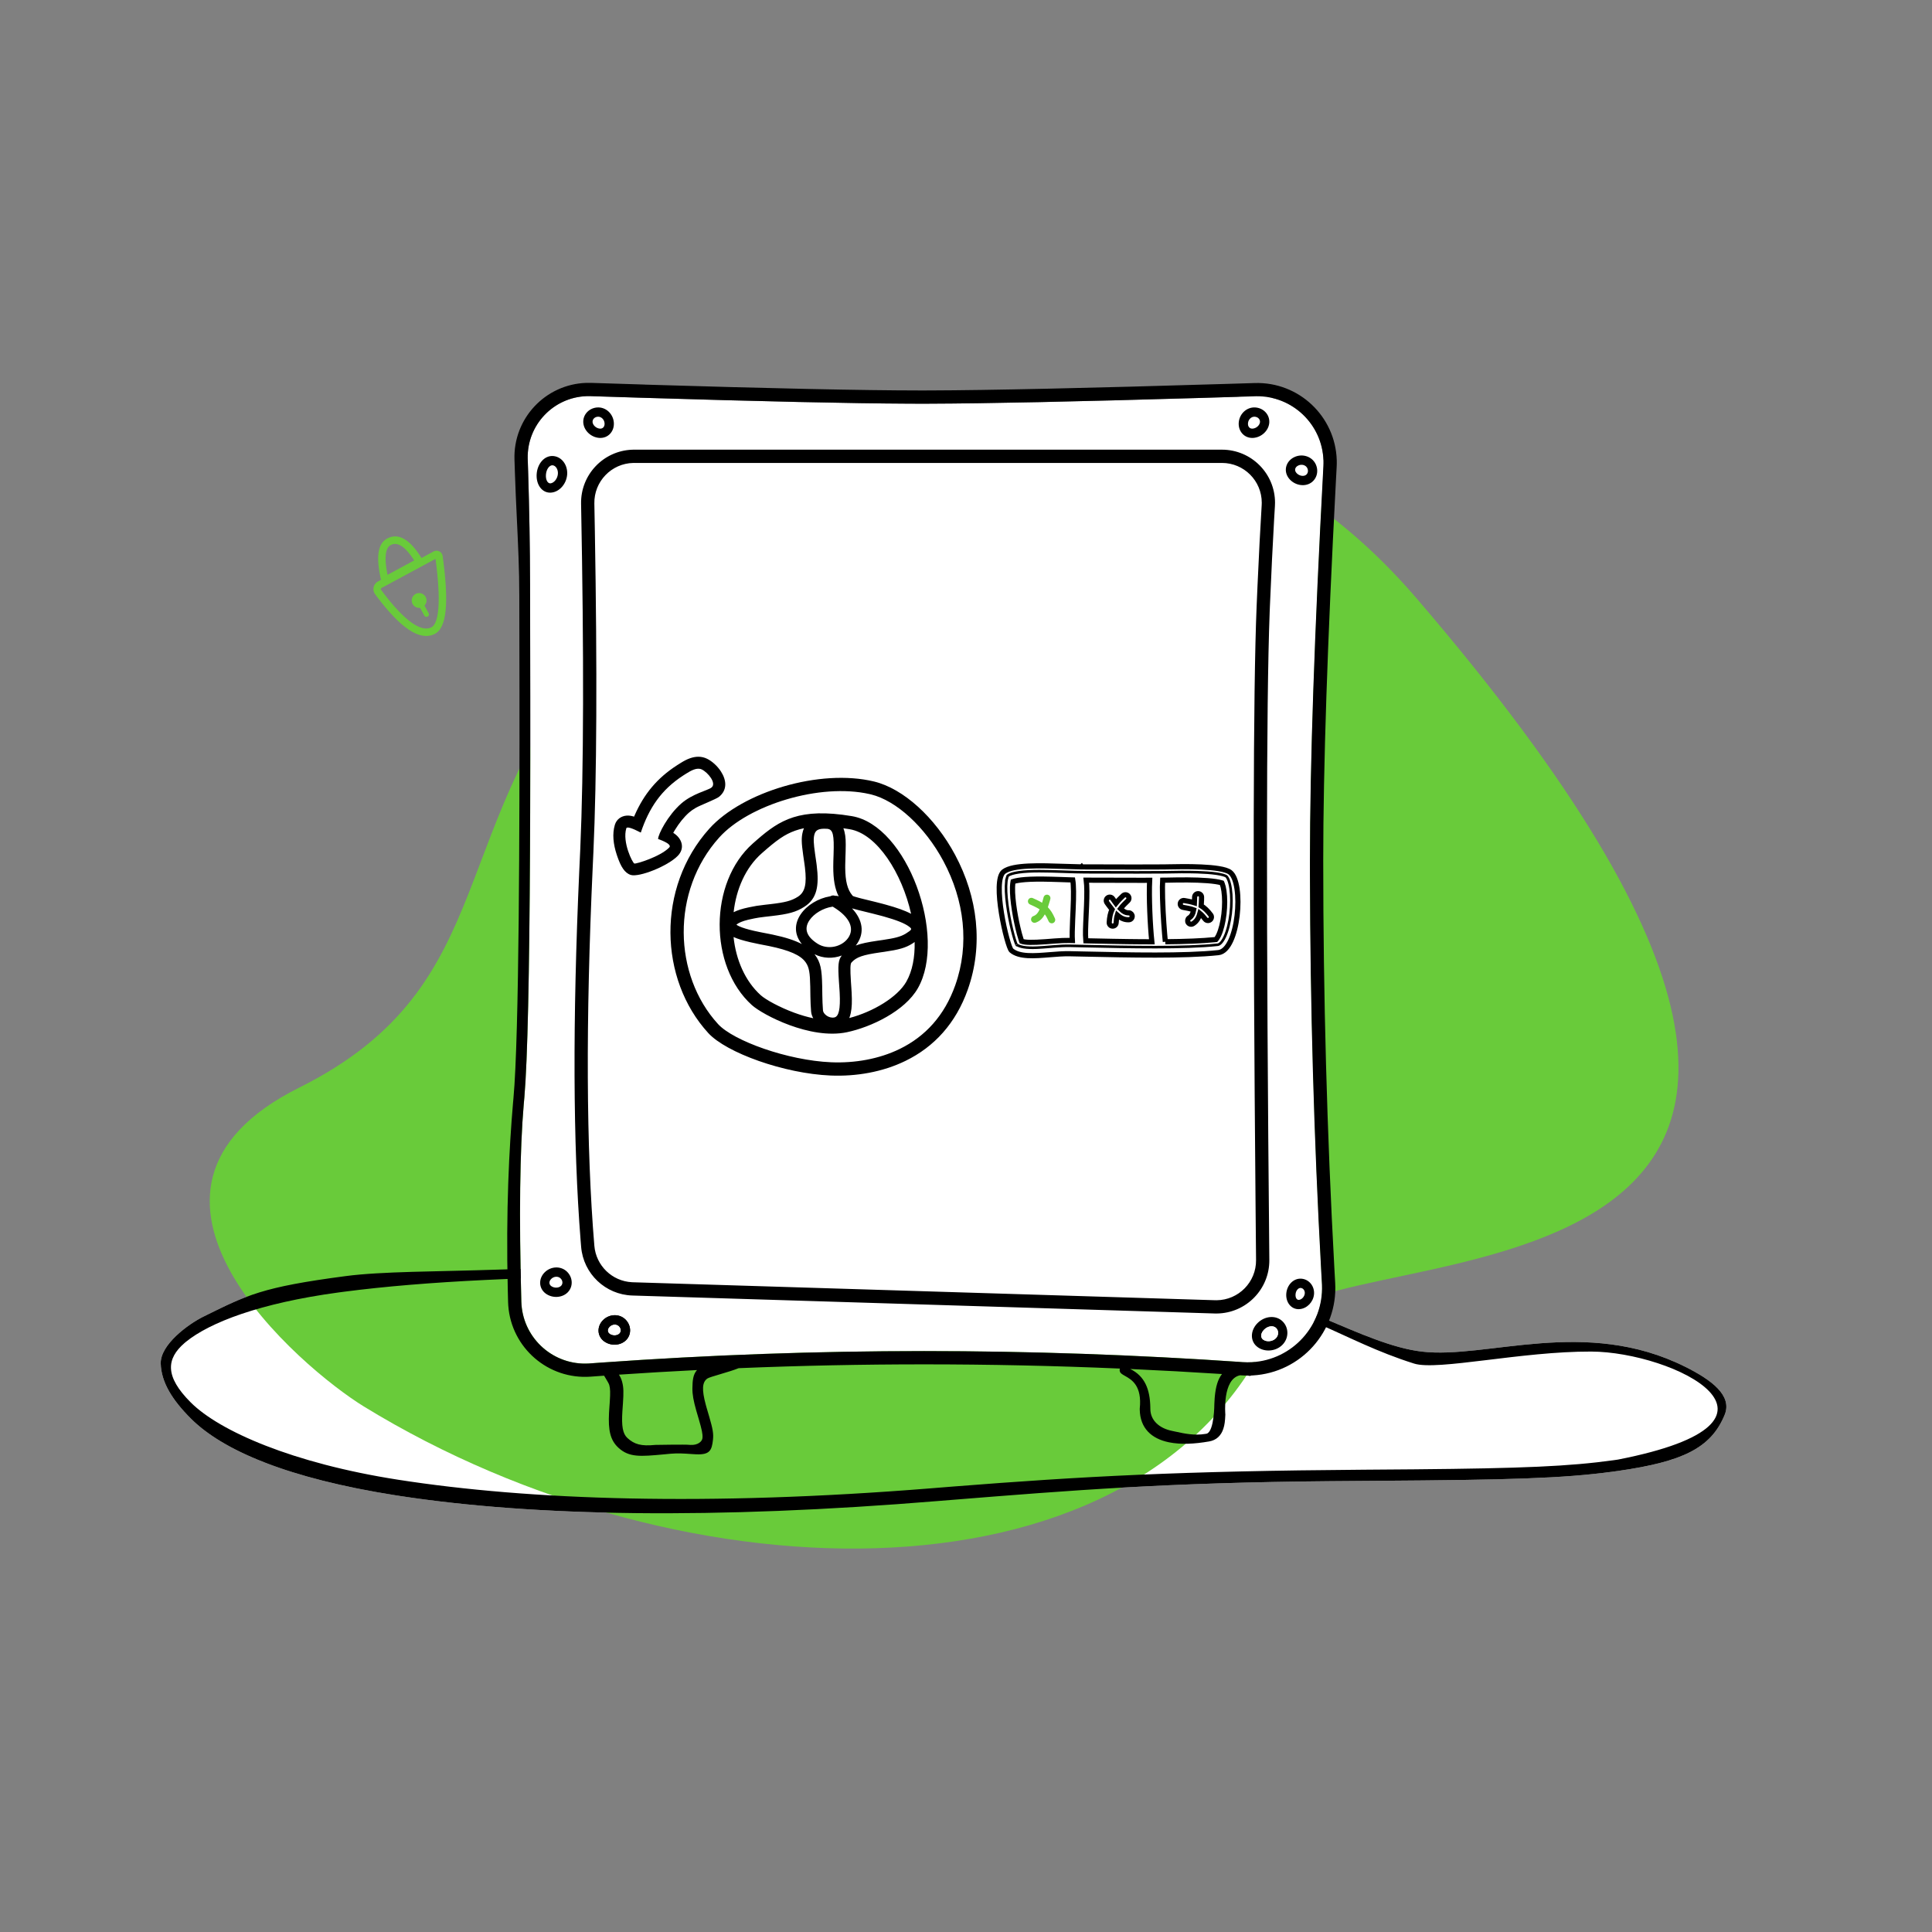 <?xml version="1.0" encoding="UTF-8" standalone="no"?>
<!-- Created with Inkscape (http://www.inkscape.org/) -->

<svg
   width="750"
   height="750"
   viewBox="0 0 198.438 198.438"
   version="1.1"
   id="svg5"
   inkscape:version="1.1.1 (3bf5ae0, 2021-09-20)"
   sodipodi:docname="Locked.svg"
   xmlns:inkscape="http://www.inkscape.org/namespaces/inkscape"
   xmlns:sodipodi="http://sodipodi.sourceforge.net/DTD/sodipodi-0.dtd"
   xmlns="http://www.w3.org/2000/svg"
   xmlns:svg="http://www.w3.org/2000/svg">
  <rect x="0" y="0" width="198.438" height="198.438" fill="#808080" stroke="none"/>
  <sodipodi:namedview
     id="namedview7"
     pagecolor="#ffffff"
     bordercolor="#666666"
     borderopacity="1.0"
     inkscape:pageshadow="2"
     inkscape:pageopacity="0.0"
     inkscape:pagecheckerboard="0"
     inkscape:document-units="mm"
     showgrid="false"
     units="px"
     width="750px"
     inkscape:zoom="0.48551487"
     inkscape:cx="396.48631"
     inkscape:cy="396.48631"
     inkscape:window-width="1366"
     inkscape:window-height="700"
     inkscape:window-x="0"
     inkscape:window-y="0"
     inkscape:window-maximized="1"
     inkscape:current-layer="layer1" />
  <defs
     id="defs2" />
  <g
     inkscape:label="Layer 1"
     inkscape:groupmode="layer"
     id="layer1">
    <path
       d="m 124.175,131.81 c 8.519,1.039 15.828,6.292 21.843,7.012 6.685,0.8 16.795,-3.593 27.104,1.577 2.654,1.331 4.832,2.93 4.021,4.917 -1.415,3.463 -4.392,4.82 -10.914,5.761 l -0.696,0.096 c -5.042,0.67 -10.461,0.833 -24.198,0.923 l -4.694,0.036 c -16.745,0.146 -26.429,0.93 -38.969,1.931 l -1.278,0.104 c -23.092,1.9 -41.525,1.596 -55.298,-0.511 l -0.416,-0.064 c -11.128,-1.743 -17.818,-4.626 -21.084,-7.898 -1.923,-1.926 -3.03,-3.721 -3.087,-5.64 -0.057,-1.919 2.778,-4.029 4.393,-4.825 4.497,-2.219 5.965,-3.023 14.61,-4.16 3.722,-0.489 9.3,-0.45 15.746,-0.668 23.126,-0.781 58.852,-0.307 72.918,1.408 z"
       fill="#ffffff"
       id="path2454"
       style="stroke-width:0.265" />
    <path
       fill-rule="evenodd"
       clip-rule="evenodd"
       d="M 130.931,135.995 C 117.822,165.668 70.38,164.712 37.369,144.46 31.065,140.592 9.394,122.361 30.723,111.716 52.052,101.071 45.221,84.719 62.434,65.217 82.341,42.663 119.412,31.096 145.484,61.441 211.749,138.567 135.346,126.003 130.931,135.995 Z"
       fill="#69cb3a"
       id="path2456"
       style="stroke-width:0.265" />
    <path
       fill-rule="evenodd"
       clip-rule="evenodd"
       d="m 43.292,57.313 c -1.182,-1.899 -2.366,-2.628 -3.531,-1.998 -0.986,0.534 -1.15,1.959 -0.626,4.239 l -0.314,0.169 c -0.432,0.233 -0.594,0.772 -0.361,1.204 0.02,0.037 0.043,0.074 0.068,0.107 l 0.169,0.226 c 2.46,3.264 4.41,4.6 5.931,3.865 1.279,-0.618 1.495,-3.249 0.837,-8.012 -0.046,-0.334 -0.343,-0.57 -0.674,-0.547 l -0.042,0.004 c -0.075,0.01 -0.148,0.034 -0.215,0.07 z m -3.489,1.73 2.743,-1.484 -0.007,-0.01 c -0.943,-1.463 -1.743,-1.928 -2.416,-1.563 l -0.031,0.018 c -0.498,0.304 -0.636,1.259 -0.319,2.89 z m 4.931,-1.642 -5.552,2.994 c -0.062,0.033 -0.085,0.11 -0.052,0.172 0.003,0.005 0.006,0.011 0.01,0.016 l 0.164,0.219 c 2.249,2.983 3.94,4.148 4.992,3.64 0.799,-0.386 1.009,-2.732 0.453,-6.929 z m -1.134,4.8 c 0.13,-0.137 0.211,-0.322 0.211,-0.526 0,-0.421 -0.341,-0.762 -0.762,-0.762 -0.421,0 -0.762,0.341 -0.762,0.762 0,0.421 0.341,0.762 0.762,0.762 0.033,0 0.066,-0.002 0.098,-0.006 l 0.433,0.795 0.016,0.025 c 0.073,0.104 0.214,0.139 0.329,0.076 0.123,-0.067 0.169,-0.221 0.102,-0.344 z"
       fill="#69cb3a"
       id="path2458"
       style="stroke-width:0.265" />
    <path
       fill-rule="evenodd"
       clip-rule="evenodd"
       d="m 124.175,131.81 c 8.519,1.039 15.828,6.292 21.843,7.012 6.685,0.8 16.795,-3.593 27.104,1.577 2.654,1.331 4.832,2.93 4.021,4.917 -1.415,3.463 -4.392,4.82 -10.914,5.761 l -0.696,0.096 c -5.042,0.67 -10.461,0.833 -24.198,0.923 l -4.694,0.036 c -16.745,0.146 -26.429,0.93 -38.969,1.931 l -1.278,0.104 c -23.092,1.9 -41.525,1.596 -55.298,-0.511 l -0.416,-0.064 c -11.128,-1.743 -17.818,-4.626 -21.084,-7.898 -1.923,-1.926 -3.03,-3.721 -3.087,-5.64 -0.057,-1.919 2.778,-4.029 4.393,-4.825 4.497,-2.219 5.965,-3.023 14.61,-4.16 3.722,-0.489 9.3,-0.45 15.746,-0.668 23.126,-0.781 58.852,-0.307 72.918,1.408 z m -88.855,0.867 -0.566,0.075 c -8.057,1.092 -13.207,3.08 -15.647,5.062 l -0.152,0.127 c -1.873,1.614 -2.049,3.429 0.644,6.112 2.944,2.933 10.454,6.243 21.283,7.93 13.556,2.112 31.782,2.726 54.67,0.889 l 2.399,-0.193 c 13.214,-1.039 23.352,-1.592 42.116,-1.724 l 5.179,-0.039 c 11.171,-0.101 15.919,-0.301 20.502,-0.938 l 0.436,-0.063 c 20.24,-3.959 5.636,-11.062 -2.743,-11.095 -7.176,-0.028 -15.795,1.991 -18.195,1.235 -7.565,-2.381 -11.45,-6.027 -21.071,-7.194 l -2.798,-0.335 -2.388,-0.113 C 79.844,130.597 51.948,130.504 35.32,132.677 Z"
       fill="#000000"
       id="path2460"
       style="stroke-width:0.265" />
    <path
       d="m 60.672,40.689 c -0.139,-0.004 -0.278,-0.004 -0.417,5.29e-4 -3.426,0.117 -6.114,2.962 -6.052,6.379 l 0.003,0.104 0.042,1.28 c 0.12,3.845 0.187,7.675 0.198,11.489 l 0.021,11.737 c 0.005,4.224 0.002,8.036 -0.01,11.77 l -0.017,3.959 C 54.373,100.012 54.193,108.859 53.86,112.709 l -0.064,0.72 c -0.402,4.706 -0.486,11.466 -0.247,20.263 0.003,0.102 0.008,0.203 0.016,0.305 0.264,3.567 3.34,6.253 6.899,6.048 l 0.108,-0.007 1.183,-0.086 c 11.056,-0.789 22.111,-1.183 33.167,-1.183 10.821,0 21.726,0.378 32.713,1.134 0.318,0.022 0.637,0.024 0.955,0.006 4.166,-0.236 7.362,-3.77 7.194,-7.925 l -0.006,-0.126 -0.083,-1.498 c -0.737,-13.499 -1.119,-26.998 -1.146,-40.496 l -0.002,-1.5 c 0,-9.839 0.461,-23.332 1.382,-40.486 0.01,-0.192 0.012,-0.384 0.007,-0.577 -0.116,-3.724 -3.198,-6.656 -6.91,-6.601 l -0.112,0.003 -5.618,0.17 c -12.762,0.377 -22.055,0.573 -27.884,0.59 l -0.999,0.001 -1.028,-0.002 C 87.433,41.435 78.221,41.231 65.743,40.848 Z"
       fill="#ffffff"
       id="path2462"
       style="stroke-width:0.265" />
    <path
       fill-rule="evenodd"
       clip-rule="evenodd"
       d="m 128.477,40.338 c -0.45,0.247 -1.043,0.42 -1.779,0.52 1.895,0.168 3.384,0.129 4.469,-0.118 l -0.235,-0.029 c -0.763,-0.097 -1.582,-0.221 -2.455,-0.373 z"
       fill="#ffffff"
       id="path2464"
       style="stroke-width:0.265" />
    <path
       fill-rule="evenodd"
       clip-rule="evenodd"
       d="m 57.223,131.173 0.053,0.002 c 0.328,0.023 0.558,0.278 0.528,0.561 -0.034,0.323 -0.38,0.637 -0.757,0.663 -0.3,0.021 -0.508,-0.21 -0.474,-0.568 0.035,-0.375 0.329,-0.656 0.65,-0.657 z"
       fill="#ffffff"
       id="path2466"
       style="stroke-width:0.265" />
    <path
       fill-rule="evenodd"
       clip-rule="evenodd"
       d="m 63.22,136.08 0.053,0.002 c 0.327,0.022 0.558,0.278 0.528,0.561 -0.035,0.323 -0.38,0.636 -0.757,0.662 -0.3,0.021 -0.508,-0.21 -0.474,-0.568 0.035,-0.375 0.329,-0.656 0.65,-0.657 z"
       fill="#ffffff"
       id="path2468"
       style="stroke-width:0.265" />
    <path
       fill-rule="evenodd"
       clip-rule="evenodd"
       d="m 94.987,135.757 c -13.008,2.871 11.416,2.364 20.944,1.735 5.185,-0.342 9.326,2.248 11.703,2.411 0.318,0.022 0.637,0.024 0.955,0.006 4.166,-0.236 7.362,-3.77 7.194,-7.925 l -0.006,-0.126 -0.083,-1.498 c -0.737,-13.499 -1.119,-26.998 -1.146,-40.496 l -0.002,-1.5 c 0,-9.839 0.461,-23.332 1.382,-40.486 0.01,-0.192 0.013,-0.384 0.007,-0.577 -0.116,-3.724 -7.251,81.02 -40.948,88.457 z"
       fill="#ffffff"
       id="path2470"
       style="stroke-width:0.265" />
    <path
       d="m 133.568,132.287 0.046,0.002 c 0.237,0.019 0.431,0.266 0.403,0.567 -0.031,0.334 -0.319,0.634 -0.606,0.656 -0.202,0.016 -0.372,-0.201 -0.342,-0.574 0.031,-0.382 0.27,-0.646 0.499,-0.652 z"
       fill="#ffffff"
       id="path2472"
       style="stroke-width:0.265" />
    <path
       fill-rule="evenodd"
       clip-rule="evenodd"
       d="m 133.486,134.463 c -0.847,0.067 -1.442,-0.691 -1.368,-1.602 0.071,-0.886 0.746,-1.589 1.556,-1.525 0.797,0.063 1.368,0.79 1.292,1.607 -0.073,0.785 -0.719,1.459 -1.481,1.519 z m 0.128,-2.175 -0.046,-0.002 c -0.229,0.006 -0.468,0.27 -0.499,0.652 -0.03,0.373 0.14,0.589 0.342,0.574 0.287,-0.023 0.575,-0.323 0.606,-0.656 0.028,-0.302 -0.166,-0.548 -0.403,-0.568 z"
       fill="#ffffff"
       id="path2474"
       style="stroke-width:0.265" />
    <path
       d="m 125.511,46.186 c 3.01,0 5.451,2.441 5.451,5.451 0,0.112 -0.003,0.225 -0.01,0.338 l -0.08,1.335 c -0.146,2.534 -0.293,5.544 -0.438,9.028 l -0.022,0.558 c -0.356,9.372 -0.367,31.543 -0.034,66.514 0.029,3.01 -2.388,5.474 -5.399,5.503 -0.073,5.3e-4 -0.147,0 -0.22,-0.002 l -59.802,-1.845 c -2.769,-0.085 -5.034,-2.234 -5.264,-4.995 l -0.051,-0.623 c -0.788,-9.927 -0.835,-22.603 -0.141,-38.028 l 0.102,-2.212 c 0.354,-8.117 0.382,-19.939 0.084,-35.465 -0.057,-2.978 2.285,-5.445 5.251,-5.552 l 0.146,-0.003 z"
       fill="#ffffff"
       id="path2476"
       style="stroke-width:0.265" />
    <path
       fill-rule="evenodd"
       clip-rule="evenodd"
       d="m 85.303,110.468 c 2.642,0.111 5.355,-0.357 7.708,-1.507 2.947,-1.44 5.164,-3.856 6.391,-7.319 1.617,-4.562 1.023,-9.495 -1.301,-13.837 -2.068,-3.865 -5.321,-6.806 -8.318,-7.533 0,0 8.318,11.701 7.127,18.098 C 95.088,108.15 85.303,110.468 85.303,110.468 Z"
       fill="#ffffff"
       id="path2478"
       style="stroke-width:0.265" />
    <path
       fill-rule="evenodd"
       clip-rule="evenodd"
       d="m 87.224,96.726 c 1.286,0.533 1.679,1.524 1.178,2.973 l -0.029,0.081 c -3.256,8.94 -7.096,9.021 -3.81,0 0.398,-1.093 0.299,-1.931 -0.296,-2.515 1.052,-0.214 2.038,-0.393 2.957,-0.539 z"
       fill="#ffffff"
       id="path2480"
       style="stroke-width:0.265" />
    <path
       fill-rule="evenodd"
       clip-rule="evenodd"
       d="m 66.832,86.276 c 0.842,-2.503 2.072,-4.384 4.371,-5.872 l 0.292,-0.185 c 0.496,-0.311 1.108,-0.664 1.605,-0.423 0.632,0.306 1.547,1.421 0.99,1.859 -0.378,0.297 -1.931,0.613 -3.103,1.639 -1.383,1.212 -2.378,3.164 -2.378,3.642 0,1.559 -2.275,0.819 -1.778,-0.659 z"
       fill="#ffffff"
       id="path2482"
       style="stroke-width:0.265" />
    <path
       fill-rule="evenodd"
       clip-rule="evenodd"
       d="m 64.226,50.601 c -2.892,7.941 -2.872,9.516 -3.046,8.148 -0.561,-4.426 -0.985,-7.335 -0.318,-9.102 0.844,-2.237 2.96,-2.677 3.506,-2.417 1.152,0.549 -0.142,3.372 -0.142,3.372 z"
       fill="#ffffff"
       id="path2484"
       style="stroke-width:0.265" />
    <path
       fill-rule="evenodd"
       clip-rule="evenodd"
       d="m 111.806,91.409 -0.962,-0.029 c -1.142,-0.029 -1.964,-0.022 -2.655,0.032 -0.554,0.043 -0.968,0.119 -1.202,0.193 l -0.047,0.015 -0.005,0.022 c -0.026,0.129 -0.044,0.303 -0.053,0.512 l -0.002,0.08 c -0.016,0.629 0.06,1.469 0.211,2.406 0.124,0.769 0.293,1.568 0.469,2.242 l 0.044,0.165 c 0.068,0.251 0.134,0.47 0.192,0.64 l 0.021,0.06 0.025,0.01 c 0.355,0.126 1.059,0.141 2.418,0.04 l 0.923,-0.072 c 0.622,-0.046 1.075,-0.065 1.522,-0.06 l 4.338,0.091 c 0.607,0.011 1.155,0.02 1.692,0.027 l 0.974,0.011 c 2.433,0.142 5.108,0.035 5.44,-0.57 1.015,-1.847 1.493,-5.652 1.015,-5.677 -0.861,-0.046 -1.903,-0.1 -2.398,-0.093 l -1.143,0.021 -1.037,0.008 c -0.473,0.003 -0.967,0.004 -1.496,0.005 l -5.945,-0.014 c -0.386,-0.003 -0.765,-0.012 -1.447,-0.034 z"
       fill="#ffffff"
       id="path2486"
       style="stroke-width:0.265" />
    <path
       fill-rule="evenodd"
       clip-rule="evenodd"
       d="m 66.225,39.499 -5.51,-0.173 c -0.169,-0.006 -0.338,-0.005 -0.508,5.29e-4 -4.212,0.145 -7.509,3.677 -7.364,7.889 l 0.042,1.278 c 0.049,1.578 0.125,3.154 0.199,4.727 0.128,2.671 0.255,5.335 0.255,7.991 l 0.017,9.633 c 0.017,13.434 -0.024,35.559 -0.62,41.968 l -0.045,0.503 c -0.388,4.541 -0.736,10.929 -0.537,19.165 l 0.032,1.249 c 0.003,0.123 0.009,0.246 0.019,0.368 0.322,4.353 4.111,7.622 8.465,7.3 l 1.181,-0.086 0.196,-0.014 c 0.039,0.066 0.079,0.132 0.119,0.197 0.191,0.316 0.37,0.611 0.411,0.756 0.105,0.365 0.116,0.779 0.055,1.715 l -0.061,0.877 -0.017,0.285 c -0.089,1.749 0.113,2.79 0.966,3.573 1.097,1.008 2.26,0.901 4.642,0.682 l 0.107,-0.01 0.613,-0.059 c 0.709,-0.068 1.505,-0.013 2.049,0.025 h 2.65e-4 c 0.156,0.011 0.292,0.02 0.398,0.025 l 0.2,0.01 c 1.367,0.054 1.584,-0.395 1.703,-1.507 0.066,-0.613 -0.02,-1.095 -0.38,-2.339 l -0.269,-0.917 -0.089,-0.319 c -0.42,-1.554 -0.382,-2.33 0.166,-2.705 0.133,-0.091 0.688,-0.256 1.329,-0.446 0.659,-0.196 1.408,-0.419 1.88,-0.615 6.351,-0.261 12.703,-0.392 19.054,-0.392 6.673,0 13.378,0.144 20.115,0.433 -0.045,0.073 -0.053,0.178 -0.005,0.325 0.053,0.166 0.256,0.28 0.515,0.427 0.687,0.388 1.769,1 1.517,3.377 l 8e-4,0.098 c 0.038,1.874 1.174,2.973 3.001,3.346 1.222,0.249 2.611,0.174 4.125,-0.088 0.749,-0.13 1.232,-0.598 1.462,-1.312 0.127,-0.395 0.173,-0.749 0.203,-1.454 0,0 -0.333,-3.665 1.52,-4.031 0.055,0.004 0.11,0.008 0.166,0.011 0.214,0.015 0.429,0.022 0.644,0.021 0.029,0.007 0.058,0.014 0.088,0.022 0.089,0.024 0.174,0.011 0.25,-0.029 0.048,-0.002 0.096,-0.004 0.143,-0.007 4.959,-0.281 8.752,-4.529 8.472,-9.488 l -0.083,-1.497 c -0.763,-13.974 -1.145,-27.948 -1.145,-41.922 0,-9.516 0.433,-22.476 1.298,-38.881 l 0.082,-1.532 c 0.012,-0.231 0.015,-0.461 0.008,-0.692 -0.14,-4.514 -3.913,-8.059 -8.426,-7.918 l -2.861,0.088 c -14.176,0.43 -24.376,0.654 -30.6,0.672 l -0.996,7.94e-4 c -5.812,-0.004 -15.208,-0.204 -28.188,-0.6 z M 125.514,141.128 c -3.15,-0.203 -6.293,-0.375 -9.429,-0.517 1.502,0.729 2.037,2.09 2.067,3.972 l 7.9e-4,0.111 c 0,1.218 0.947,2.013 2.222,2.273 0.133,0.027 0.27,0.057 0.41,0.087 0.88,0.191 1.886,0.409 3.002,0.226 l 0.169,-0.029 c 0.772,-0.285 0.772,-3.058 0.772,-3.058 0.008,-0.226 0.016,-0.373 0.03,-0.552 l 0.017,-0.201 c 0.096,-1.009 0.307,-1.763 0.739,-2.314 z m -61.629,0.748 c -0.074,-0.258 -0.18,-0.487 -0.316,-0.683 2.674,-0.181 5.347,-0.339 8.021,-0.473 -0.418,0.465 -0.457,1.094 -0.472,1.845 -0.013,0.647 0.117,1.336 0.393,2.305 l 0.016,0.058 0.252,0.857 c 0.308,1.058 0.401,1.501 0.375,1.872 l -0.006,0.063 c -0.037,0.344 -0.479,0.733 -1.226,0.689 l -0.134,-0.007 c -0.32,-0.049 -3.476,0.007 -3.476,0.007 -1.457,0.147 -2.158,-0.056 -2.873,-0.712 -0.48,-0.441 -0.609,-1.223 -0.514,-2.721 l 0.059,-0.841 c 0.074,-1.099 0.068,-1.614 -0.071,-2.153 z m -3.632,-101.186 c 0.139,-0.005 0.278,-0.005 0.417,-5.29e-4 l 5.07,0.16 c 12.479,0.382 21.691,0.586 27.642,0.612 l 1.028,0.003 0.999,-0.001 c 5.83,-0.017 15.123,-0.214 27.885,-0.59 l 5.617,-0.17 0.113,-0.003 c 3.711,-0.055 6.794,2.878 6.91,6.602 0.006,0.192 0.004,0.385 -0.007,0.577 -0.921,17.154 -1.382,30.647 -1.382,40.486 l 10e-4,1.5 c 0.026,13.499 0.409,26.997 1.146,40.496 l 0.083,1.498 0.006,0.126 c 0.167,4.155 -3.028,7.69 -7.194,7.925 -0.318,0.018 -0.637,0.016 -0.955,-0.006 -10.988,-0.756 -21.892,-1.133 -32.713,-1.133 -11.056,0 -22.112,0.394 -33.168,1.183 l -1.183,0.086 -0.108,0.007 c -3.559,0.205 -6.636,-2.482 -6.899,-6.048 -0.008,-0.101 -0.013,-0.203 -0.016,-0.305 -0.238,-8.797 -0.155,-15.557 0.247,-20.263 l 0.065,-0.72 c 0.333,-3.851 0.513,-12.698 0.579,-25.303 l 0.017,-3.959 c 0.012,-3.734 0.015,-7.546 0.01,-11.77 L 54.444,59.94 C 54.432,56.126 54.366,52.296 54.245,48.451 l -0.042,-1.28 -0.003,-0.104 c -0.062,-3.416 2.627,-6.261 6.052,-6.379 z m 70.707,10.948 c 0,-3.01 -2.441,-5.451 -5.451,-5.451 l -60.428,2.65e-4 -0.146,0.003 c -2.966,0.107 -5.309,2.574 -5.251,5.552 0.299,15.526 0.271,27.348 -0.083,35.465 l -0.102,2.212 c -0.694,15.424 -0.647,28.101 0.14,38.028 l 0.051,0.623 c 0.23,2.761 2.495,4.91 5.264,4.995 l 59.802,1.845 c 0.073,0.002 0.147,0.003 0.22,0.002 3.01,-0.029 5.427,-2.492 5.399,-5.503 -0.333,-34.971 -0.322,-57.142 0.034,-66.514 l 0.022,-0.558 c 0.146,-3.484 0.292,-6.493 0.438,-9.027 l 0.08,-1.336 c 0.007,-0.112 0.01,-0.225 0.01,-0.338 z M 65.134,47.549 h 60.375 c 2.258,0 4.088,1.83 4.088,4.088 0,0.084 -0.002,0.169 -0.008,0.253 -0.143,2.299 -0.285,5.042 -0.427,8.233 l -0.093,2.157 c -0.36,8.61 -0.395,29.227 -0.106,61.885 l 0.048,5.257 c 0.021,2.258 -1.791,4.106 -4.049,4.127 -0.055,5.3e-4 -0.11,0 -0.165,-0.002 l -59.802,-1.845 -0.09,-0.004 c -2.035,-0.107 -3.687,-1.702 -3.858,-3.742 -0.839,-10.056 -0.895,-23.047 -0.166,-38.965 l 0.068,-1.473 C 61.295,79.86 61.344,68.876 61.099,54.559 l -0.052,-2.844 c -0.043,-2.257 1.751,-4.123 4.009,-4.166 0.026,-5.29e-4 0.052,-7.94e-4 0.079,-7.94e-4 z m -2.089,-4.179 c 0.086,0.927 -0.585,1.67 -1.49,1.608 -0.827,-0.057 -1.555,-0.718 -1.64,-1.513 l -0.005,-0.058 c -0.053,-0.792 0.554,-1.464 1.367,-1.551 l 0.062,-0.005 c 0.867,-0.06 1.623,0.626 1.706,1.52 z m -1.6,-0.569 -0.053,0.002 c -0.327,0.022 -0.558,0.278 -0.528,0.561 0.034,0.323 0.38,0.636 0.756,0.662 0.3,0.021 0.508,-0.21 0.475,-0.568 -0.035,-0.375 -0.329,-0.656 -0.65,-0.657 z m -4.823,7.795 c -0.943,0.083 -1.579,-0.824 -1.5,-1.912 0.077,-1.067 0.809,-1.924 1.716,-1.843 l 0.058,0.007 c 0.833,0.108 1.408,0.928 1.361,1.846 l -0.004,0.064 c -0.078,0.939 -0.782,1.762 -1.631,1.838 z m 0.146,-2.804 -0.047,-0.002 c -0.289,0.003 -0.607,0.394 -0.648,0.963 -0.041,0.568 0.203,0.916 0.464,0.893 0.354,-0.031 0.723,-0.463 0.765,-0.967 0.039,-0.477 -0.229,-0.859 -0.534,-0.887 z M 127.234,43.37 c -0.086,0.927 0.585,1.67 1.49,1.608 0.827,-0.057 1.555,-0.718 1.64,-1.513 l 0.005,-0.058 c 0.053,-0.792 -0.554,-1.464 -1.367,-1.551 l -0.061,-0.005 c -0.867,-0.06 -1.623,0.626 -1.706,1.52 z m 1.6,-0.569 0.052,0.002 c 0.328,0.022 0.558,0.278 0.528,0.561 -0.034,0.323 -0.38,0.636 -0.757,0.662 -0.3,0.021 -0.508,-0.21 -0.474,-0.568 0.035,-0.375 0.329,-0.656 0.65,-0.657 z m 3.479,6.235 c -0.506,-0.752 -0.198,-1.705 0.647,-2.094 0.815,-0.375 1.786,-0.064 2.169,0.718 l 0.026,0.056 c 0.332,0.748 0.053,1.609 -0.659,1.96 l -0.053,0.025 c -0.731,0.324 -1.667,0.024 -2.13,-0.664 z m 1.965,-0.946 -0.025,-0.047 c -0.162,-0.278 -0.552,-0.392 -0.894,-0.234 -0.327,0.15 -0.422,0.446 -0.255,0.695 0.211,0.314 0.655,0.456 0.952,0.324 0.26,-0.115 0.366,-0.443 0.221,-0.738 z M 55.949,130.679 c -0.661,0.654 -0.625,1.655 0.108,2.189 0.67,0.488 1.652,0.45 2.229,-0.105 l 0.041,-0.042 c 0.549,-0.573 0.517,-1.477 -0.051,-2.066 l -0.043,-0.044 c -0.626,-0.603 -1.646,-0.564 -2.283,0.068 z m 1.591,0.593 0.039,0.035 c 0.236,0.228 0.249,0.572 0.044,0.769 -0.234,0.225 -0.7,0.243 -1.006,0.021 -0.242,-0.177 -0.254,-0.487 0.002,-0.74 0.268,-0.265 0.674,-0.291 0.921,-0.085 z m 4.512,6.502 c -0.733,-0.534 -0.769,-1.535 -0.108,-2.189 0.638,-0.631 1.657,-0.671 2.284,-0.068 l 0.044,0.044 c 0.568,0.589 0.6,1.494 0.051,2.067 l -0.041,0.041 c -0.577,0.555 -1.558,0.593 -2.229,0.105 z m 1.523,-1.562 -0.039,-0.035 c -0.247,-0.206 -0.653,-0.18 -0.92,0.086 -0.256,0.253 -0.244,0.563 -0.002,0.74 0.305,0.223 0.772,0.204 1.005,-0.021 0.205,-0.197 0.192,-0.541 -0.044,-0.769 z m 65.583,-0.311 c -0.76,0.766 -0.78,1.893 0.029,2.472 0.741,0.531 1.85,0.426 2.514,-0.227 0.688,-0.677 0.708,-1.766 0.031,-2.429 -0.685,-0.67 -1.834,-0.562 -2.574,0.184 z m 1.876,0.47 0.039,0.036 c 0.281,0.275 0.272,0.751 -0.041,1.059 -0.337,0.332 -0.931,0.388 -1.289,0.131 -0.291,-0.208 -0.282,-0.646 0.093,-1.024 0.38,-0.384 0.91,-0.446 1.199,-0.202 z m 2.45,-1.908 c -0.846,0.067 -1.442,-0.69 -1.368,-1.602 0.072,-0.886 0.746,-1.589 1.556,-1.525 0.797,0.063 1.368,0.79 1.292,1.607 -0.073,0.785 -0.719,1.459 -1.481,1.519 z m 0.128,-2.175 -0.046,-0.002 c -0.229,0.006 -0.468,0.27 -0.499,0.652 -0.03,0.373 0.14,0.589 0.342,0.574 0.287,-0.023 0.575,-0.323 0.606,-0.656 0.028,-0.302 -0.166,-0.548 -0.403,-0.568 z"
       fill="#000000"
       id="path2488"
       style="stroke-width:0.265" />
    <path
       fill-rule="evenodd"
       clip-rule="evenodd"
       d="m 61.947,135.584 c -0.661,0.654 -0.625,1.655 0.108,2.189 0.67,0.488 1.652,0.45 2.229,-0.105 l 0.042,-0.041 c 0.549,-0.572 0.517,-1.478 -0.051,-2.067 l -0.043,-0.044 c -0.627,-0.603 -1.646,-0.564 -2.284,0.068 z m 1.591,0.593 0.039,0.035 c 0.236,0.228 0.248,0.572 0.044,0.769 -0.234,0.225 -0.7,0.244 -1.006,0.021 -0.243,-0.177 -0.254,-0.487 0.002,-0.74 0.268,-0.265 0.674,-0.291 0.92,-0.086 z"
       fill="#000000"
       id="path2490"
       style="stroke-width:0.265" />
    <path
       d="m 131.036,136.371 0.039,0.036 c 0.28,0.275 0.272,0.751 -0.041,1.059 -0.338,0.332 -0.931,0.388 -1.289,0.131 -0.29,-0.208 -0.282,-0.647 0.093,-1.025 0.381,-0.384 0.91,-0.446 1.199,-0.202 z"
       fill="#ffffff"
       id="path2492"
       style="stroke-width:0.265" />
    <path
       fill-rule="evenodd"
       clip-rule="evenodd"
       d="m 70.884,77.878 c -0.315,0.109 -0.598,0.257 -0.949,0.473 l -0.269,0.169 -0.133,0.085 c -2.033,1.312 -3.389,2.943 -4.355,5.153 l -0.052,0.12 -0.039,-0.012 c -0.256,-0.075 -0.488,-0.112 -0.737,-0.092 -0.529,0.044 -1.023,0.361 -1.199,0.953 -0.275,0.923 -0.162,1.979 0.196,3.06 l 0.067,0.198 c 0.349,1.002 0.735,1.682 1.376,1.881 0.853,0.264 3.8,-0.904 4.827,-1.964 0.733,-0.756 0.439,-1.681 -0.258,-2.215 l -0.064,-0.047 -0.067,-0.047 -0.077,-0.049 0.051,-0.092 c 0.035,-0.063 0.073,-0.127 0.112,-0.191 0.417,-0.691 0.938,-1.344 1.466,-1.807 0.203,-0.178 0.438,-0.341 0.706,-0.493 0.415,-0.236 2.068,-0.885 2.347,-1.104 0.894,-0.703 0.791,-1.722 0.225,-2.604 -0.351,-0.549 -0.904,-1.064 -1.439,-1.322 -0.561,-0.272 -1.149,-0.256 -1.735,-0.052 z m 1.201,1.156 c 0.632,0.306 1.547,1.421 0.99,1.859 -0.378,0.297 -1.931,0.613 -3.103,1.639 -1.383,1.212 -2.378,3.164 -2.378,3.642 l 0.158,0.059 c 0.863,0.332 1.191,0.604 0.986,0.816 -0.915,0.943 -3.4,1.703 -3.584,1.646 -0.181,-0.056 -1.254,-2.183 -0.826,-3.617 0.057,-0.192 0.554,-0.046 1.489,0.437 0.842,-2.503 2.072,-4.384 4.372,-5.872 l 0.292,-0.185 c 0.496,-0.311 1.107,-0.664 1.605,-0.423 z"
       fill="#000000"
       id="path2494"
       style="stroke-width:0.265" />
    <path
       fill-rule="evenodd"
       clip-rule="evenodd"
       d="m 72.744,106.101 c -5.049,-5.517 -5.341,-14.929 0.113,-20.99 3.388,-3.766 11.353,-6.191 16.926,-4.839 2.998,0.727 6.25,3.668 8.318,7.533 2.324,4.342 2.918,9.275 1.301,13.837 -1.227,3.464 -3.445,5.88 -6.392,7.319 -2.353,1.15 -5.066,1.618 -7.708,1.507 -4.768,-0.201 -10.696,-2.331 -12.559,-4.367 z M 96.899,88.448 c -1.9,-3.549 -4.86,-6.226 -7.438,-6.852 l -0.153,-0.036 c -5.084,-1.153 -12.417,1.104 -15.438,4.462 -4.974,5.528 -4.706,14.148 -0.121,19.159 1.582,1.73 7.173,3.739 11.611,3.926 2.429,0.102 4.92,-0.328 7.052,-1.369 2.632,-1.286 4.6,-3.43 5.705,-6.55 1.481,-4.178 0.934,-8.718 -1.218,-12.739 z m -2.625,13.057 c 3.016,-5.294 -1.072,-16.725 -6.782,-17.679 -5.367,-0.896 -7.402,0.406 -9.717,2.412 l -0.447,0.393 c -4.53,4.005 -4.53,12.609 -0.105,16.601 1.112,1.003 6.006,3.577 9.76,2.79 2.489,-0.522 5.954,-2.172 7.29,-4.517 z M 81.673,85.319 c 0.284,-0.102 0.584,-0.186 0.903,-0.251 -0.043,0.099 -0.08,0.205 -0.11,0.316 -0.169,0.623 -0.152,1.155 0.031,2.451 l 0.125,0.859 c 0.011,0.076 0.02,0.145 0.029,0.216 l 0.028,0.218 c 0.194,1.641 0.018,2.497 -0.715,2.969 -0.672,0.432 -1.332,0.595 -2.84,0.77 l -0.565,0.064 c -0.696,0.08 -1.061,0.136 -1.501,0.235 l -0.199,0.04 c -0.609,0.128 -1.114,0.287 -1.507,0.487 0.259,-2.344 1.218,-4.573 2.879,-6.041 1.566,-1.385 2.356,-1.943 3.442,-2.333 z m 5.595,-0.149 c -0.22,-0.037 -0.435,-0.07 -0.644,-0.099 0.044,0.111 0.081,0.229 0.112,0.353 0.128,0.52 0.149,0.981 0.119,2.033 l -0.015,0.453 c -0.016,0.437 -0.024,0.696 -0.026,0.946 l -2.65e-4,0.299 c 0.013,1.33 0.221,2.214 0.733,2.813 l 0.057,0.064 0.023,0.009 c 0.032,0.013 0.071,0.027 0.12,0.043 l 0.05,0.016 c 0.117,0.037 0.264,0.079 0.452,0.129 l 0.315,0.08 1.343,0.329 c 0.264,0.066 0.498,0.125 0.723,0.185 l 0.369,0.1 c 1.11,0.306 1.961,0.604 2.581,0.936 -0.925,-4.139 -3.47,-8.215 -6.311,-8.689 z m 6.459,11.734 c 0.076,-0.049 0.149,-0.099 0.217,-0.149 0.033,1.544 -0.225,2.972 -0.854,4.076 -0.903,1.585 -3.411,3.094 -5.859,3.733 0.062,-0.156 0.112,-0.326 0.151,-0.508 0.119,-0.559 0.138,-1.199 0.091,-2.106 l -0.03,-0.488 -0.044,-0.642 c -0.084,-1.282 -0.064,-1.818 0.048,-1.947 0.503,-0.578 1.199,-0.799 2.972,-1.053 l 0.411,-0.058 c 1.482,-0.216 2.177,-0.399 2.897,-0.858 z m -10.416,6.996 c 0.019,0.23 0.095,0.465 0.219,0.686 -0.628,-0.133 -1.282,-0.324 -1.949,-0.568 -1.491,-0.546 -2.936,-1.339 -3.445,-1.798 -1.616,-1.458 -2.547,-3.658 -2.791,-5.976 0.419,0.193 0.972,0.356 1.66,0.519 l 0.106,0.025 c 0.277,0.065 0.561,0.124 0.896,0.191 l 0.957,0.186 c 2.142,0.44 3.249,0.95 3.754,1.632 l 0.051,0.071 c 0.335,0.488 0.427,1.041 0.454,2.476 l 0.015,1.022 c 0.012,0.612 0.031,1.018 0.072,1.535 z m 1.612,-18.774 0.062,0.005 c 0.578,0.069 0.701,0.605 0.632,2.629 l -0.023,0.701 c -0.006,0.212 -0.008,0.382 -0.008,0.569 7.94e-4,1.269 0.153,2.254 0.561,3.043 -0.076,-0.04 -0.163,-0.063 -0.255,-0.063 l -0.093,0.001 -0.023,7.94e-4 -0.01,-0.004 c -0.157,-0.058 -0.328,-0.04 -0.466,0.042 l -0.014,0.009 -0.048,0.008 c -1.189,0.198 -2.37,0.908 -3.003,1.849 -0.679,1.009 -0.646,2.11 0.129,3.053 -0.738,-0.389 -1.716,-0.702 -3.008,-0.974 l -0.417,-0.084 C 78.693,95.862 78.387,95.803 78.387,95.803 l -0.246,-0.048 c -0.238,-0.048 -0.449,-0.092 -0.651,-0.138 l -0.101,-0.023 c -0.615,-0.143 -1.101,-0.289 -1.44,-0.442 l -0.054,-0.025 c -0.104,-0.05 -0.187,-0.098 -0.246,-0.14 l -0.008,-0.006 0.015,-0.016 c 0.042,-0.042 0.106,-0.089 0.193,-0.139 0.298,-0.172 0.788,-0.329 1.462,-0.459 l 0.17,-0.037 c 0.3,-0.062 0.593,-0.106 1.051,-0.16 l 0.743,-0.085 c 1.691,-0.197 2.474,-0.392 3.353,-0.957 1.281,-0.824 1.525,-2.113 1.255,-4.263 l -0.03,-0.227 c -0.015,-0.111 -0.032,-0.227 -0.054,-0.375 l -0.084,-0.581 c -0.152,-1.08 -0.174,-1.544 -0.074,-1.94 l 0.009,-0.036 c 0.122,-0.447 0.432,-0.632 1.273,-0.579 z m -1.267,12.878 c 0.016,0.021 0.032,0.042 0.047,0.062 0.579,0.782 0.712,1.472 0.746,3.234 l 0.013,0.931 c 0.01,0.583 0.025,0.967 0.058,1.411 l 0.012,0.16 c 0.025,0.315 0.563,0.816 1.157,0.703 0.463,-0.088 0.642,-0.846 0.555,-2.533 l -0.012,-0.211 -0.068,-0.99 c -0.107,-1.621 -0.073,-2.159 0.297,-2.629 -0.887,0.334 -1.918,0.318 -2.806,-0.137 z m 4.237,-0.887 c 0.55,-0.208 1.25,-0.349 2.222,-0.491 l 0.527,-0.076 c 1.231,-0.18 1.827,-0.327 2.332,-0.623 l 0.094,-0.057 c 0.571,-0.364 0.626,-0.436 0.372,-0.641 l -0.082,-0.064 C 92.909,94.826 92.042,94.489 90.794,94.139 l -0.264,-0.072 c -0.285,-0.077 -0.577,-0.152 -0.922,-0.238 l -1.434,-0.352 c -0.271,-0.068 -0.488,-0.125 -0.664,-0.177 1.108,1.172 1.292,2.492 0.53,3.619 l -0.043,0.062 c -0.033,0.047 -0.067,0.092 -0.103,0.137 z m -2.438,-3.982 0.078,-0.011 0.055,0.033 c 1.783,1.084 2.179,2.265 1.52,3.191 -0.656,0.922 -2.096,1.24 -3.129,0.586 -1.198,-0.759 -1.397,-1.585 -0.841,-2.41 0.47,-0.697 1.409,-1.249 2.318,-1.389 z"
       fill="#000000"
       id="path2496"
       style="stroke-width:0.265" />
    <path
       d="m 103.429,90.17 c 0.05,-0.184 0.099,-0.236 0.099,-0.238 0.174,-0.126 0.536,-0.254 1.137,-0.339 0.582,-0.083 1.294,-0.114 2.077,-0.115 0.781,-0.002 1.611,0.026 2.428,0.054 0.048,0.002 0.096,0.003 0.144,0.005 0.763,0.026 1.513,0.053 2.177,0.053 0.783,7.93e-4 1.578,0.003 2.379,0.006 1.958,0.007 3.95,0.013 5.878,-0.006 0.084,-0.001 0.206,-0.004 0.357,-0.007 0.615,-0.013 1.726,-0.036 2.858,2.65e-4 0.705,0.022 1.397,0.068 1.965,0.15 0.284,0.041 0.522,0.089 0.709,0.144 0.198,0.058 0.287,0.108 0.311,0.126 0.043,0.033 0.133,0.134 0.229,0.373 0.093,0.229 0.17,0.535 0.224,0.904 0.107,0.738 0.108,1.653 0.003,2.555 -0.106,0.906 -0.314,1.75 -0.597,2.361 -0.306,0.661 -0.587,0.823 -0.721,0.838 -3.391,0.369 -9.121,0.243 -13.683,0.143 -0.511,-0.011 -1.008,-0.022 -1.485,-0.032 -0.573,-0.012 -1.171,0.026 -1.745,0.071 -0.139,0.011 -0.277,0.022 -0.412,0.033 -0.434,0.035 -0.85,0.069 -1.252,0.086 -0.526,0.022 -0.983,0.013 -1.365,-0.051 -0.336,-0.056 -0.575,-0.149 -0.741,-0.267 -0.018,-0.04 -0.043,-0.099 -0.072,-0.179 -0.073,-0.196 -0.16,-0.475 -0.252,-0.815 -0.185,-0.679 -0.383,-1.57 -0.529,-2.478 -0.147,-0.913 -0.238,-1.816 -0.22,-2.531 0.009,-0.359 0.044,-0.642 0.1,-0.845 z m 1.002,6.903 c 0,2.64e-4 -0.002,-0.003 -0.006,-0.01 0.004,0.006 0.006,0.01 0.006,0.01 z"
       stroke="#000000"
       id="path2498"
       style="fill:none;stroke-width:0.265" />
    <path
       fill-rule="evenodd"
       clip-rule="evenodd"
       d="m 111.477,89.041 c 0.786,7.94e-4 1.584,0.004 2.386,0.006 1.649,0.006 3.32,0.011 4.955,0.001 l 0.908,-0.007 c 0.078,-5.29e-4 0.193,-0.003 0.339,-0.006 1.365,-0.029 5.394,-0.114 6.28,0.559 1.449,1.1 0.872,8.026 -1.2,8.251 -3.439,0.374 -9.218,0.247 -13.768,0.147 -0.513,-0.011 -1.011,-0.022 -1.488,-0.032 -0.663,-0.014 -1.376,0.044 -2.079,0.101 -1.579,0.128 -3.112,0.252 -3.928,-0.441 -0.421,-0.358 -2.042,-7.164 -0.779,-8.099 0.965,-0.714 3.731,-0.618 6.216,-0.532 0.617,0.021 1.217,0.042 1.767,0.05 l 0.001,-7.94e-4 5.3e-4,7.94e-4 c 0.133,0.002 0.262,0.003 0.389,0.003 z m -1.662,1.327 c 0.134,0.005 0.257,0.009 0.37,0.012 0.092,0.564 0.102,1.556 0.036,3.017 l -0.048,1.056 c -0.043,0.987 -0.059,1.658 -0.03,2.148 l -0.321,-0.007 c -0.447,-0.006 -0.9,0.014 -1.522,0.06 l -0.923,0.072 c -1.359,0.1 -2.064,0.085 -2.418,-0.041 l -0.025,-0.009 -0.021,-0.06 c -0.058,-0.17 -0.124,-0.389 -0.192,-0.64 l -0.044,-0.166 c -0.176,-0.673 -0.346,-1.472 -0.469,-2.241 -0.151,-0.938 -0.227,-1.778 -0.211,-2.406 l 0.002,-0.08 c 0.008,-0.21 0.027,-0.383 0.053,-0.512 l 0.004,-0.022 0.046,-0.016 c 0.234,-0.074 0.648,-0.15 1.203,-0.193 0.69,-0.054 1.513,-0.061 2.654,-0.032 l 0.962,0.029 z m 4.344,6.317 -2.634,-0.055 c -0.014,-0.154 -0.024,-0.344 -0.028,-0.564 l -5.3e-4,-0.047 c -0.004,-0.345 0.002,-0.675 0.026,-1.254 l 0.077,-1.703 c 0.047,-1.17 0.048,-2.02 -0.029,-2.658 l 5.637,0.013 c 0.302,-2.64e-4 0.592,-0.001 0.873,-0.002 -0.086,1.695 0.051,4.661 0.227,6.317 -0.475,-7.94e-4 -0.969,-0.003 -1.482,-0.009 l -0.974,-0.011 c -0.537,-0.007 -1.085,-0.016 -1.692,-0.027 z m 5.533,0.042 c 2.094,-0.017 3.775,-0.085 5.079,-0.215 l 0.122,-0.013 0.016,-0.017 c 0.069,-0.079 0.151,-0.205 0.234,-0.375 l 0.032,-0.065 c 0.244,-0.529 0.438,-1.3 0.538,-2.155 0.099,-0.845 0.098,-1.701 -2.7e-4,-2.377 -0.045,-0.312 -0.109,-0.568 -0.181,-0.747 l -0.02,-0.048 -0.015,-0.032 -0.054,-0.017 c -0.146,-0.043 -0.346,-0.084 -0.591,-0.121 -0.483,-0.072 -1.105,-0.12 -1.833,-0.146 -0.676,-0.024 -1.364,-0.027 -2.134,-0.017 l -1.143,0.021 -0.325,0.002 c -0.011,0.184 -0.018,0.403 -0.021,0.649 l -8e-4,0.08 c -0.005,0.664 0.018,1.501 0.066,2.428 l 0.01,0.187 c 0.039,0.727 0.091,1.478 0.146,2.138 l 0.034,0.385 c 0.015,0.165 0.03,0.317 0.044,0.455 z m -6.001,-4.022 0.124,0.178 c 0.142,0.2 0.276,0.377 0.404,0.533 -0.171,0.374 -0.261,0.793 -0.29,1.332 -0.01,0.197 0.141,0.364 0.337,0.374 0.196,0.01 0.364,-0.141 0.374,-0.337 0.016,-0.311 0.054,-0.568 0.122,-0.795 0.394,0.345 0.739,0.473 1.101,0.479 h 0.07 c 0.197,0 0.356,-0.159 0.356,-0.356 0,-0.184 -0.14,-0.336 -0.32,-0.354 l -0.036,-0.002 h -0.06 c -0.232,-0.005 -0.466,-0.103 -0.785,-0.425 0.104,-0.145 0.229,-0.289 0.379,-0.443 l 0.382,-0.378 c 0.14,-0.138 0.141,-0.364 0.002,-0.503 -0.139,-0.14 -0.364,-0.141 -0.503,-0.002 l -0.32,0.315 c -0.155,0.155 -0.292,0.305 -0.411,0.454 l -0.129,-0.175 c -0.067,-0.093 -0.137,-0.192 -0.21,-0.299 -0.111,-0.162 -0.333,-0.203 -0.495,-0.092 -0.162,0.111 -0.203,0.333 -0.092,0.495 z m 9.719,-0.339 0.003,-0.217 c 0.002,-0.197 -0.156,-0.357 -0.353,-0.359 -0.197,-0.001 -0.357,0.157 -0.359,0.353 -0.002,0.216 -0.007,0.41 -0.017,0.583 -0.182,-0.057 -0.379,-0.105 -0.595,-0.147 l -0.441,-0.082 c -0.193,-0.037 -0.38,0.09 -0.416,0.283 -0.036,0.193 0.09,0.38 0.283,0.416 l 0.528,0.1 c 0.21,0.044 0.394,0.093 0.562,0.156 -0.085,0.445 -0.224,0.657 -0.414,0.791 l -0.05,0.034 -0.029,0.022 c -0.138,0.115 -0.17,0.319 -0.067,0.472 0.11,0.163 0.331,0.206 0.494,0.096 l 0.058,-0.039 c 0.297,-0.208 0.511,-0.507 0.645,-1.013 0.183,0.151 0.359,0.342 0.546,0.591 0.118,0.157 0.342,0.188 0.498,0.07 0.157,-0.119 0.188,-0.342 0.07,-0.498 -0.325,-0.432 -0.634,-0.729 -0.985,-0.943 0.018,-0.201 0.031,-0.423 0.036,-0.668 z"
       stroke="#000000"
       stroke-width="0.529"
       mask="url(#path-24-inside-1_23_39)"
       id="path2503"
       style="fill:none" />
    <path
       fill-rule="evenodd"
       clip-rule="evenodd"
       d="m 107.881,92.337 -0.056,0.21 c -0.065,0.236 -0.13,0.448 -0.197,0.639 0.288,0.292 0.517,0.656 0.728,1.153 0.077,0.181 -0.007,0.39 -0.188,0.467 -0.181,0.077 -0.39,-0.008 -0.467,-0.189 -0.122,-0.287 -0.245,-0.515 -0.387,-0.705 -0.252,0.459 -0.533,0.697 -0.871,0.827 l -0.066,0.024 c -0.185,0.067 -0.389,-0.028 -0.456,-0.213 -0.063,-0.173 0.017,-0.364 0.179,-0.442 l 0.033,-0.014 0.056,-0.02 c 0.217,-0.084 0.403,-0.256 0.593,-0.668 -0.147,-0.101 -0.314,-0.193 -0.507,-0.286 l -0.488,-0.225 c -0.179,-0.082 -0.257,-0.294 -0.174,-0.472 0.082,-0.179 0.294,-0.256 0.472,-0.174 l 0.408,0.186 c 0.199,0.093 0.378,0.187 0.541,0.287 0.051,-0.166 0.103,-0.352 0.157,-0.562 0.049,-0.191 0.243,-0.305 0.433,-0.256 0.19,0.049 0.305,0.243 0.256,0.434 z"
       fill="#69cb3a"
       id="path2505"
       style="stroke-width:0.265" />
  </g>
</svg>
